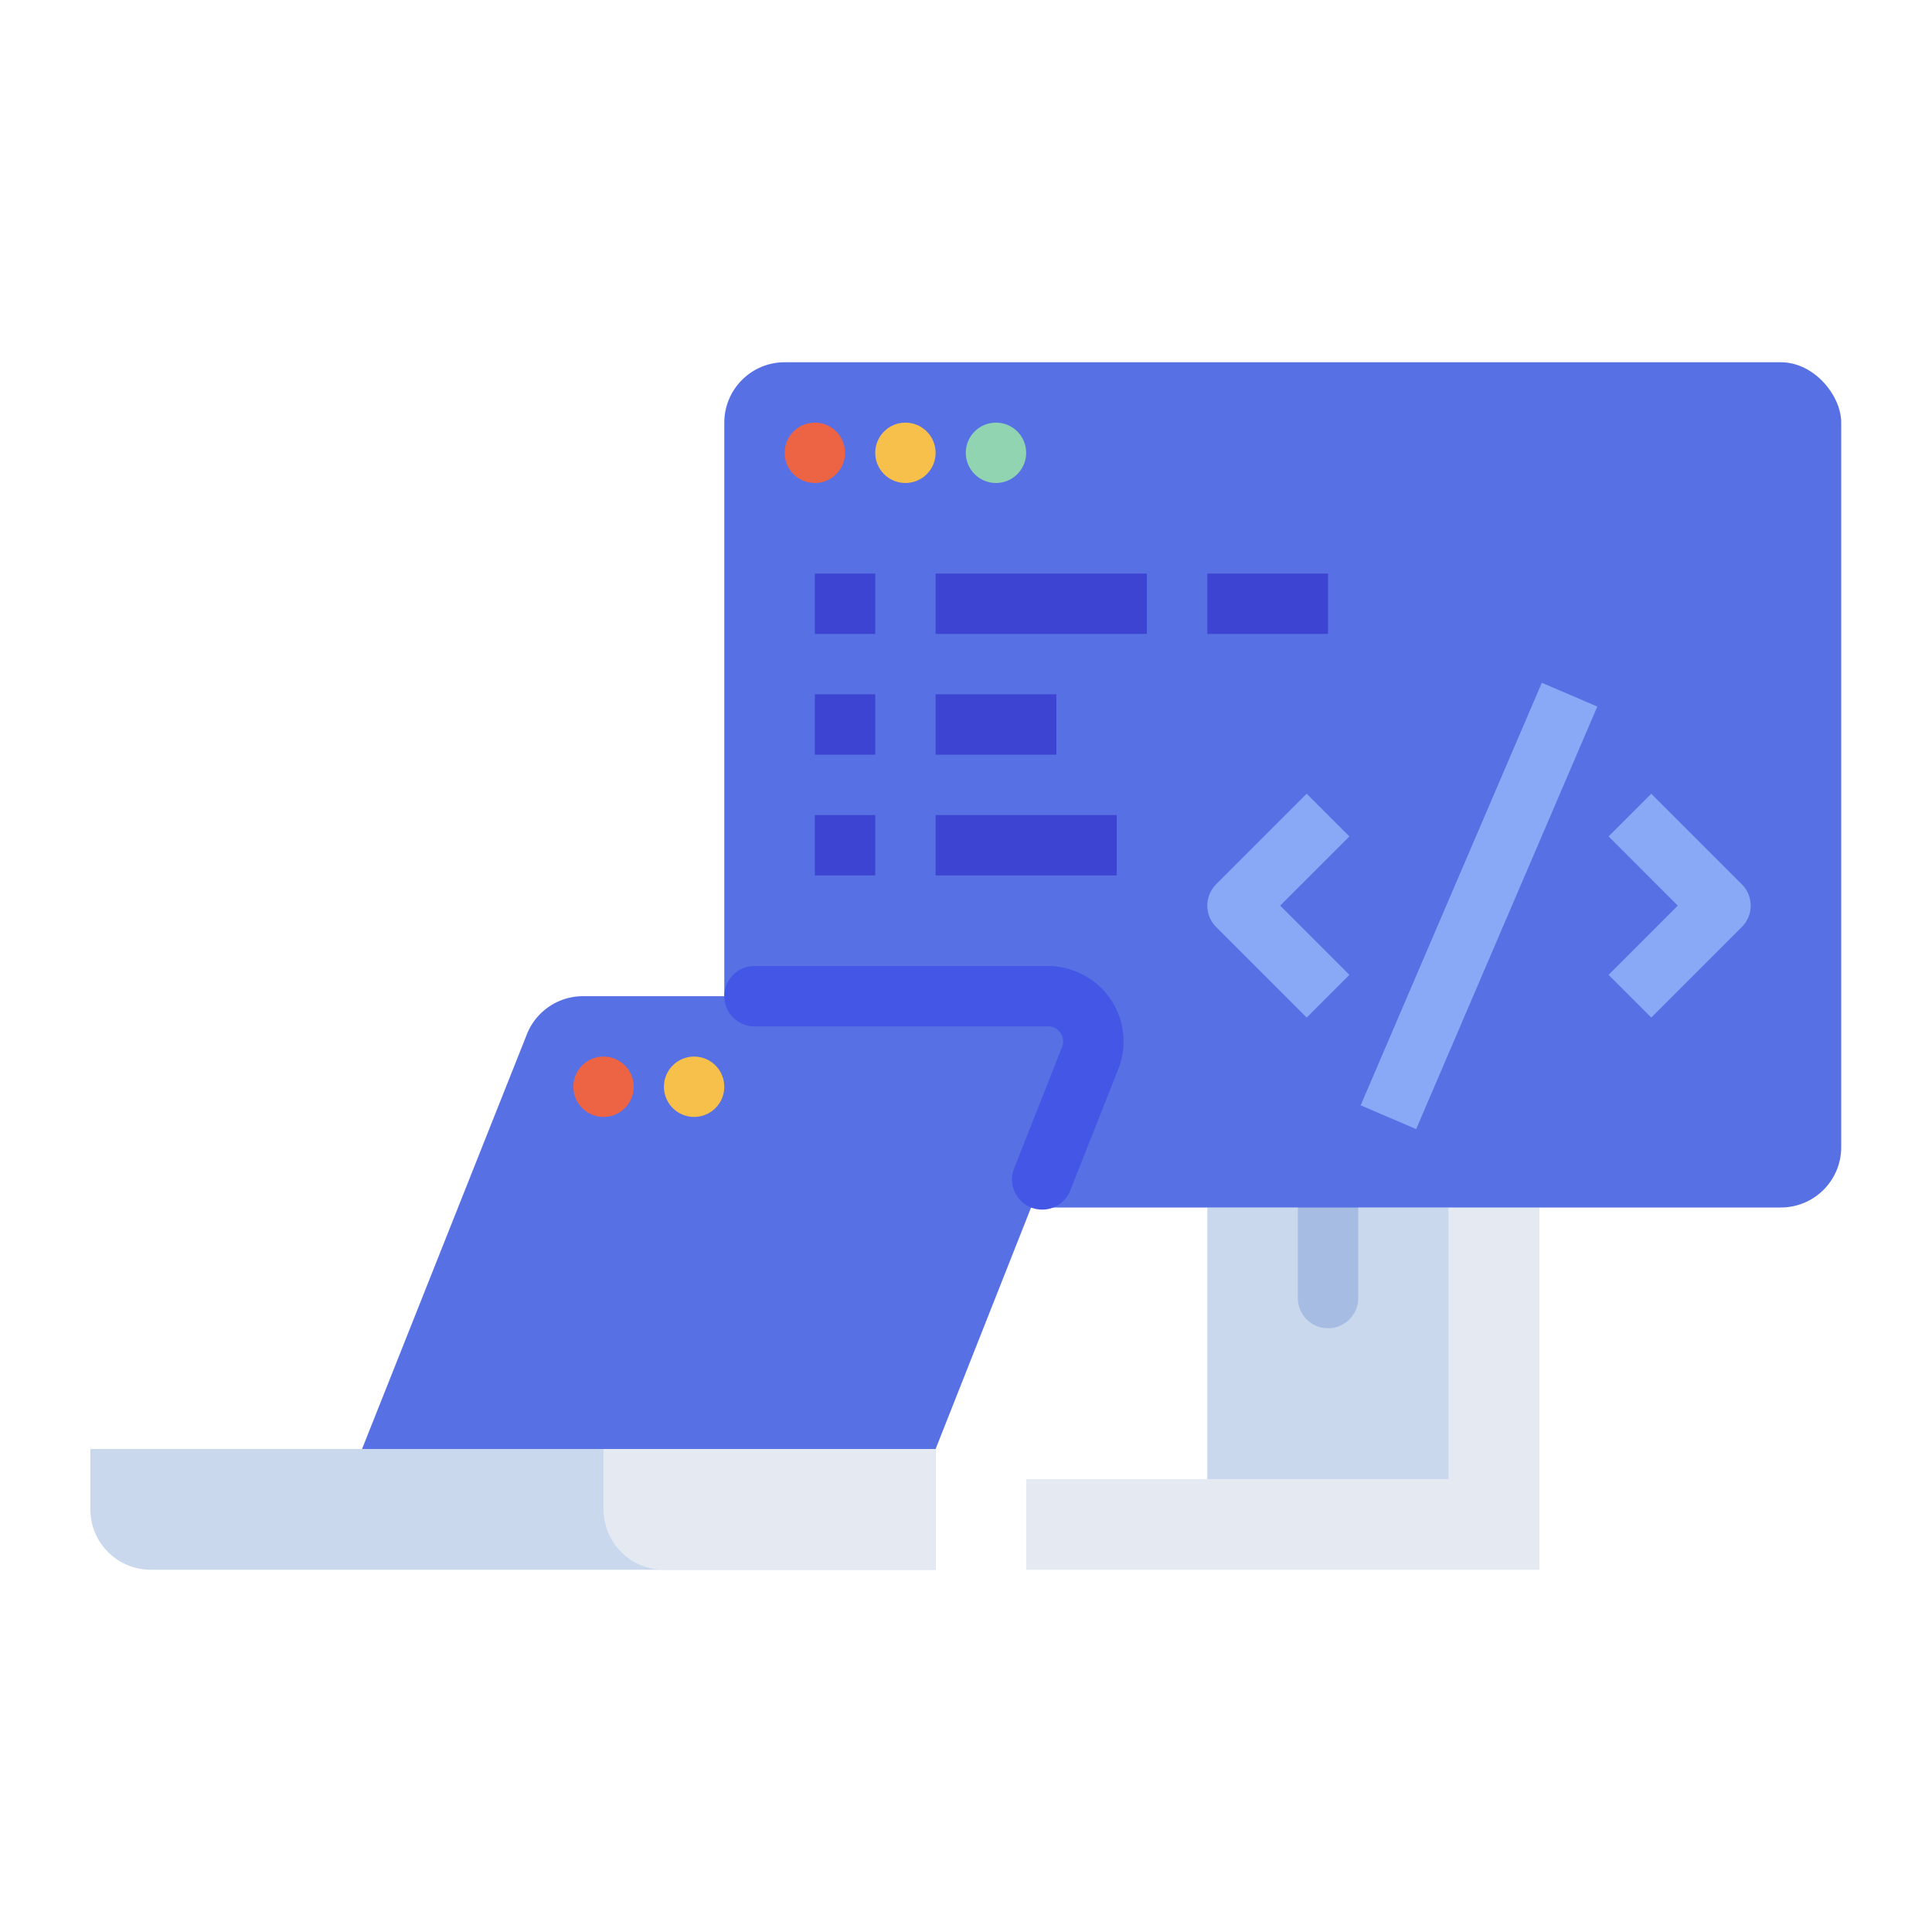 <svg id="flat" height="512" viewBox="0 0 512 512" width="512" xmlns="http://www.w3.org/2000/svg"><path d="m319.946 320h64v72h-64z" fill="#cad8ed"/><path d="m407.946 320v96h-136v-24h112v-72z" fill="#e4e9f2"/><path d="m351.946 352a8 8 0 0 1 -8-8v-24a8 8 0 0 1 16 0v24a8 8 0 0 1 -8 8z" fill="#a6bce3"/><rect fill="#5771e5" height="224" rx="16" width="296" x="191.946" y="96"/><path d="m23.946 384h224a0 0 0 0 1 0 0v32a0 0 0 0 1 0 0h-208a16 16 0 0 1 -16-16v-16a0 0 0 0 1 0 0z" fill="#cad8ed"/><path d="m95.946 384 43.844-110.303a16 16 0 0 1 14.706-9.697h123.251a12 12 0 0 1 11.03 16.727l-40.831 103.273z" fill="#5771e5"/><path d="m175.946 416a16 16 0 0 1 -16-16v-16h88v32z" fill="#e4e9f2"/><circle cx="215.946" cy="120" fill="#ed6445" r="8"/><circle cx="239.946" cy="120" fill="#f7c04a" r="8"/><circle cx="263.946" cy="120" fill="#90d4b1" r="8"/><path d="m346.289 269.657-24-24a8 8 0 0 1 0-11.313l24-24 11.314 11.313-18.344 18.343 18.344 18.343z" fill="#89a8f5"/><path d="m437.603 269.657-11.314-11.313 18.344-18.343-18.344-18.343 11.314-11.313 24 24a8 8 0 0 1 0 11.313z" fill="#89a8f5"/><path d="m331.02 232h121.852v16.001h-121.852z" fill="#89a8f5" transform="matrix(.394 -.919 .919 .394 16.96 505.72)"/><g fill="#3d44d1"><path d="m215.946 152h16v16h-16z"/><path d="m247.946 152h56v16h-56z"/><path d="m215.946 184h16v16h-16z"/><path d="m247.946 184h32v16h-32z"/><path d="m215.946 216h16v16h-16z"/><path d="m247.946 216h48v16h-48z"/><path d="m319.946 152h32v16h-32z"/></g><path d="m273.25 320a8 8 0 0 1 -4.498-10.381l12.586-31.834c.027-.07.057-.14.086-.21a4 4 0 0 0 -3.676-5.576h-77.802a8 8 0 0 1 -8-8 8 8 0 0 1 8-8h77.381a20.443 20.443 0 0 1 15.572 6.939 19.975 19.975 0 0 1 3.282 20.822l-12.55 31.741a8 8 0 0 1 -10.381 4.498z" fill="#4356e6"/><circle cx="159.946" cy="288" fill="#ed6445" r="8"/><circle cx="183.946" cy="288" fill="#f7c04a" r="8"/></svg>